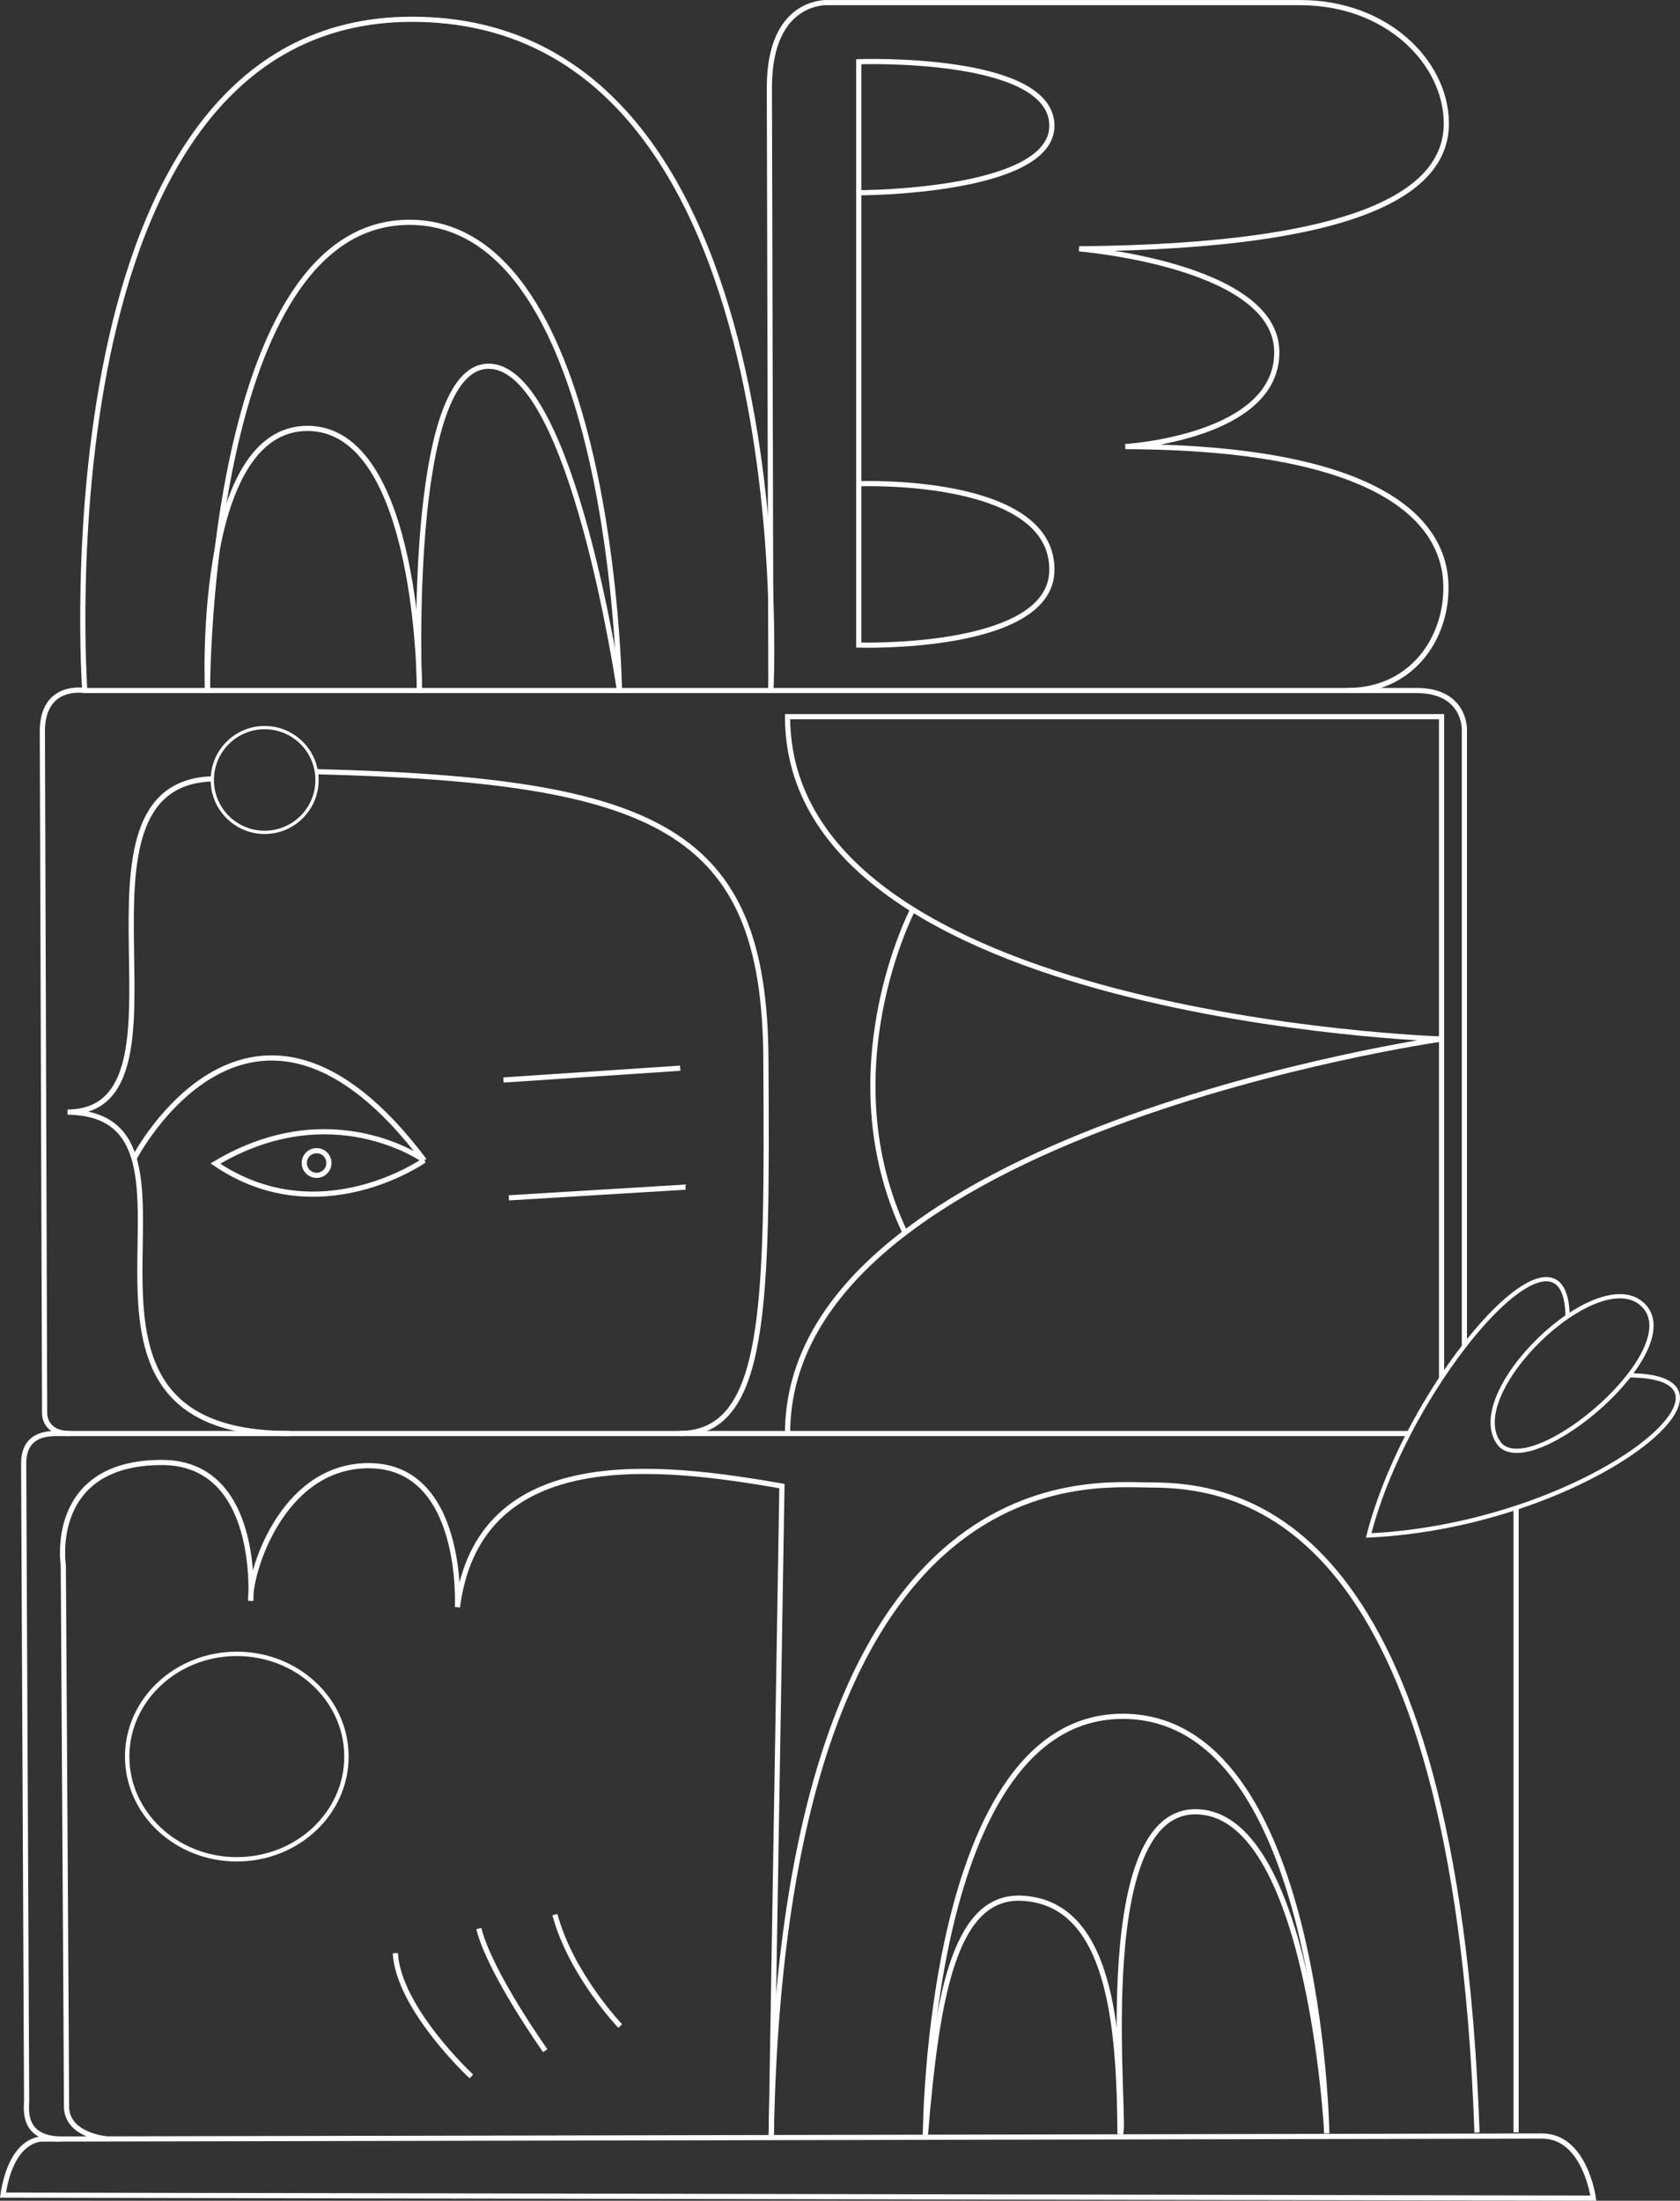 <?xml version="1.0" encoding="UTF-8" standalone="no"?>
<!-- Created with Inkscape (http://www.inkscape.org/) -->

<svg
   width="325.594"
   height="426.349"
   viewBox="0 0 86.147 112.805"
   version="1.1"
   id="svg5"
   inkscape:version="1.1 (c68e22c387, 2021-05-23)"
   sodipodi:docname="sina-tu-li-pali-taso-lon-wile-sina.svg"
   xmlns:inkscape="http://www.inkscape.org/namespaces/inkscape"
   xmlns:sodipodi="http://sodipodi.sourceforge.net/DTD/sodipodi-0.dtd"
   xmlns="http://www.w3.org/2000/svg"
   xmlns:svg="http://www.w3.org/2000/svg">
  <rect x="0" y="0" width="86.147" height="112.805" fill="#333333" stroke="none"/>
  <sodipodi:namedview
     id="namedview7"
     pagecolor="#000000"
     bordercolor="#999999"
     borderopacity="1"
     inkscape:pageshadow="0"
     inkscape:pageopacity="0"
     inkscape:pagecheckerboard="true"
     inkscape:document-units="mm"
     showgrid="false"
     units="px"
     inkscape:snap-global="true"
     inkscape:zoom="1.7033258"
     inkscape:cx="216.92855"
     inkscape:cy="242.76037"
     inkscape:window-width="1854"
     inkscape:window-height="1056"
     inkscape:window-x="58"
     inkscape:window-y="440"
     inkscape:window-maximized="1"
     inkscape:current-layer="layer1"
     inkscape:snap-grids="true"
     inkscape:snap-intersection-paths="false"
     inkscape:object-paths="true"
     inkscape:snap-page="true"
     inkscape:snap-bbox="true"
     inkscape:bbox-paths="false" />
  <defs
     id="defs2">
    <inkscape:path-effect
       effect="bspline"
       id="path-effect12425"
       is_visible="true"
       lpeversion="1"
       weight="33.333"
       steps="2"
       helper_size="0"
       apply_no_weight="true"
       apply_with_weight="true"
       only_selected="false" />
  </defs>
  <g
     inkscape:label="Layer 1"
     inkscape:groupmode="layer"
     id="layer1"
     transform="translate(-4.662,-46.078)">
    <path
       style="font-variation-settings:normal;opacity:1;vector-effect:none;fill:none;fill-opacity:1;stroke:#ffffff;stroke-width:0.265px;stroke-linecap:butt;stroke-linejoin:miter;stroke-miterlimit:4;stroke-dasharray:none;stroke-dashoffset:0;stroke-opacity:1;-inkscape-stroke:none;stop-color:#000000;stop-opacity:1"
       d="m 4.815,158.595 c 0.388,-2.563 1.601,-2.873 2.019,-2.874 l 76.89,-0.156 c 2.216,-0.005 2.641,3.184 2.641,3.184 z"
       id="path3393"
       sodipodi:nodetypes="csscc" />
    <path
       style="font-variation-settings:normal;opacity:1;vector-effect:none;fill:none;fill-opacity:1;stroke:#ffffff;stroke-width:0.265px;stroke-linecap:butt;stroke-linejoin:miter;stroke-miterlimit:4;stroke-dasharray:none;stroke-dashoffset:0;stroke-opacity:1;-inkscape-stroke:none;stop-color:#000000;stop-opacity:1"
       d="m 10.104,155.707 c 0,0 -2.031,-0.177 -2.031,-1.66 0,-1.483 -0.165,-27.734 -0.165,-27.734 0,0 -0.824,-5.272 5.053,-5.272 5.107,0 4.558,7.085 4.558,7.085 -0.084,-1.344 1.532,-6.822 5.931,-6.92 5.053,-0.112 4.668,7.249 4.668,7.249 1.107,-8.482 10.481,-7.273 16.64,-6.206 l -0.55,33.302"
       id="path7003"
       sodipodi:nodetypes="cscscsccc" />
    <ellipse
       style="fill:none;fill-rule:evenodd;stroke:#ffffff;stroke-width:0.224;stroke-linecap:round;paint-order:stroke fill markers;stop-color:#000000"
       id="path7858"
       cx="16.805"
       cy="136.116"
       rx="5.622"
       ry="5.265" />
    <path
       style="font-variation-settings:normal;opacity:1;vector-effect:none;fill:none;fill-opacity:1;stroke:#ffffff;stroke-width:0.265px;stroke-linecap:butt;stroke-linejoin:miter;stroke-miterlimit:4;stroke-dasharray:none;stroke-dashoffset:0;stroke-opacity:1;-inkscape-stroke:none;stop-color:#000000;stop-opacity:1"
       d="m 24.933,146.193 c 0.165,2.856 3.899,6.316 3.899,6.316"
       id="path7973" />
    <path
       style="font-variation-settings:normal;opacity:1;vector-effect:none;fill:none;fill-opacity:1;stroke:#ffffff;stroke-width:0.265px;stroke-linecap:butt;stroke-linejoin:miter;stroke-miterlimit:4;stroke-dasharray:none;stroke-dashoffset:0;stroke-opacity:1;-inkscape-stroke:none;stop-color:#000000;stop-opacity:1"
       d="m 29.217,144.93 c 0.549,2.252 3.405,6.261 3.405,6.261"
       id="path7975" />
    <path
       style="font-variation-settings:normal;opacity:1;vector-effect:none;fill:none;fill-opacity:1;stroke:#ffffff;stroke-width:0.265px;stroke-linecap:butt;stroke-linejoin:miter;stroke-miterlimit:4;stroke-dasharray:none;stroke-dashoffset:0;stroke-opacity:1;-inkscape-stroke:none;stop-color:#000000;stop-opacity:1"
       d="m 33.116,144.216 c 0.824,3.075 3.35,5.712 3.35,5.712"
       id="path7977" />
    <path
       style="font-variation-settings:normal;opacity:1;vector-effect:none;fill:none;fill-opacity:1;stroke:#ffffff;stroke-width:0.265px;stroke-linecap:butt;stroke-linejoin:miter;stroke-miterlimit:4;stroke-dasharray:none;stroke-dashoffset:0;stroke-opacity:1;-inkscape-stroke:none;stop-color:#000000;stop-opacity:1"
       d="m 44.209,155.551 c 0.659,-35.224 16.311,-33.357 19.442,-33.357 4.773,0 15.642,1.794 16.749,33.192"
       id="path7989"
       sodipodi:nodetypes="csc" />
    <path
       style="font-variation-settings:normal;opacity:1;vector-effect:none;fill:none;fill-opacity:1;stroke:#ffffff;stroke-width:0.265px;stroke-linecap:butt;stroke-linejoin:miter;stroke-miterlimit:4;stroke-dasharray:none;stroke-dashoffset:0;stroke-opacity:1;-inkscape-stroke:none;stop-color:#000000;stop-opacity:1"
       d="m 52.115,155.515 c 0,0 0.077,-21.54 10.174,-21.462 10.097,0.078 10.408,21.369 10.408,21.369"
       id="path8324" />
    <path
       style="font-variation-settings:normal;opacity:1;vector-effect:none;fill:none;fill-opacity:1;stroke:#ffffff;stroke-width:0.265px;stroke-linecap:butt;stroke-linejoin:miter;stroke-miterlimit:4;stroke-dasharray:none;stroke-dashoffset:0;stroke-opacity:1;-inkscape-stroke:none;stop-color:#000000;stop-opacity:1"
       d="m 62.094,155.47 c -0.037,-5.518 -0.49,-11.957 -5.126,-12.097 -3.419,-0.071 -4.276,5.187 -4.854,12.142"
       id="path8340"
       sodipodi:nodetypes="ccc" />
    <path
       style="font-variation-settings:normal;opacity:1;vector-effect:none;fill:none;fill-opacity:1;stroke:#ffffff;stroke-width:0.265px;stroke-linecap:butt;stroke-linejoin:miter;stroke-miterlimit:4;stroke-dasharray:none;stroke-dashoffset:0;stroke-opacity:1;-inkscape-stroke:none;stop-color:#000000;stop-opacity:1"
       d="m 62.094,155.47 c 0.442,0.098 -1.647,-16.415 3.806,-16.524 5.94,-0.118 6.797,16.476 6.797,16.476"
       id="path8342"
       sodipodi:nodetypes="csc" />
    <path
       style="font-variation-settings:normal;opacity:1;vector-effect:none;fill:none;fill-opacity:1;stroke:#ffffff;stroke-width:0.217px;stroke-linecap:butt;stroke-linejoin:miter;stroke-miterlimit:4;stroke-dasharray:none;stroke-dashoffset:0;stroke-opacity:1;-inkscape-stroke:none;stop-color:#000000;stop-opacity:1"
       d="m 81.59,120.136 c -2.121,-2.541 5.038,-9.455 7.339,-7.154 2.301,2.301 -5.572,8.963 -7.339,7.154 z"
       id="path9212"
       sodipodi:nodetypes="csc" />
    <path
       style="font-variation-settings:normal;opacity:1;vector-effect:none;fill:none;fill-opacity:1;stroke:#ffffff;stroke-width:0.217px;stroke-linecap:butt;stroke-linejoin:miter;stroke-miterlimit:4;stroke-dasharray:none;stroke-dashoffset:0;stroke-opacity:1;-inkscape-stroke:none;stop-color:#000000;stop-opacity:1"
       d="m 85.045,113.559 c -0.075,-5.988 -8.165,3.277 -10.201,11.224 11.197,-0.537 20.483,-8.178 13.365,-8.207"
       id="path9536"
       sodipodi:nodetypes="ccc" />
    <path
       style="font-variation-settings:normal;opacity:1;vector-effect:none;fill:none;fill-opacity:1;stroke:#ffffff;stroke-width:0.265px;stroke-linecap:butt;stroke-linejoin:miter;stroke-miterlimit:4;stroke-dasharray:none;stroke-dashoffset:0;stroke-opacity:1;-inkscape-stroke:none;stop-color:#000000;stop-opacity:1"
       d="m 7.757,155.717 c -1.991,-0.037 -1.73,-1.588 -1.73,-1.973 0,-0.384 -0.151,-32.649 -0.151,-32.649 0,-1.177 0.718,-1.538 1.648,-1.538 H 76.899"
       id="path9971"
       sodipodi:nodetypes="csccc" />
    <path
       style="font-variation-settings:normal;opacity:1;vector-effect:none;fill:none;fill-opacity:1;stroke:#ffffff;stroke-width:0.265px;stroke-linecap:butt;stroke-linejoin:miter;stroke-miterlimit:4;stroke-dasharray:none;stroke-dashoffset:0;stroke-opacity:1;-inkscape-stroke:none;stop-color:#000000;stop-opacity:1"
       d="m 82.405,155.377 3e-6,-32.015"
       id="path9973"
       sodipodi:nodetypes="cc" />
    <path
       style="font-variation-settings:normal;opacity:1;vector-effect:none;fill:none;fill-opacity:1;stroke:#ffffff;stroke-width:0.265px;stroke-linecap:butt;stroke-linejoin:miter;stroke-miterlimit:4;stroke-dasharray:none;stroke-dashoffset:0;stroke-opacity:1;-inkscape-stroke:none;stop-color:#000000;stop-opacity:1"
       d="m 8.233,119.558 c -1.282,0 -1.282,-1 -1.282,-1 l -0.117,-34.989 c 0,-2.485 2.175,-2.097 2.175,-2.097 H 77.306 c 2.485,0 2.447,1.981 2.447,1.981 l 5e-6,31.61"
       id="path10887"
       sodipodi:nodetypes="ccccscc" />
    <path
       style="font-variation-settings:normal;opacity:1;vector-effect:none;fill:none;fill-opacity:1;stroke:#ffffff;stroke-width:0.265px;stroke-linecap:butt;stroke-linejoin:miter;stroke-miterlimit:4;stroke-dasharray:none;stroke-dashoffset:0;stroke-opacity:1;-inkscape-stroke:none;stop-color:#000000;stop-opacity:1"
       d="m 78.583,99.336 c 0,0 -33.536,-1.087 -33.536,-16.524 h 33.536 v 33.884 m -33.536,2.862 c 0,-15.437 33.536,-20.222 33.536,-20.222"
       id="path11622"
       sodipodi:nodetypes="cccccc" />
    <path
       style="font-variation-settings:normal;opacity:1;vector-effect:none;fill:none;fill-opacity:1;stroke:#ffffff;stroke-width:0.265px;stroke-linecap:butt;stroke-linejoin:miter;stroke-miterlimit:4;stroke-dasharray:none;stroke-dashoffset:0;stroke-opacity:1;-inkscape-stroke:none;stop-color:#000000;stop-opacity:1"
       d="m 51.07,109.261 c -3.926,-8.295 0.397,-16.563 0.397,-16.563"
       id="path12268" />
    <path
       style="font-variation-settings:normal;opacity:1;vector-effect:none;fill:none;fill-opacity:1;stroke:#ffffff;stroke-width:0.265px;stroke-linecap:butt;stroke-linejoin:miter;stroke-miterlimit:4;stroke-dasharray:none;stroke-dashoffset:0;stroke-opacity:1;-inkscape-stroke:none;stop-color:#000000;stop-opacity:1"
       d="m 39.487,119.558 c 4.516,0 4.524,-6.532 4.448,-19.222 C 43.865,88.584 38.403,86.073 20.884,85.633"
       id="path12642"
       sodipodi:nodetypes="csc" />
    <circle
       style="fill:none;fill-rule:evenodd;stroke:#ffffff;stroke-width:0.167;stroke-linecap:round;paint-order:stroke fill markers;stop-color:#000000"
       id="path12666"
       cx="18.233"
       cy="86.058"
       r="2.685" />
    <path
       style="font-variation-settings:normal;opacity:1;vector-effect:none;fill:none;fill-opacity:1;stroke:#ffffff;stroke-width:0.265px;stroke-linecap:butt;stroke-linejoin:miter;stroke-miterlimit:4;stroke-dasharray:none;stroke-dashoffset:0;stroke-opacity:1;-inkscape-stroke:none;stop-color:#000000;stop-opacity:1"
       d="m 15.549,86 c -8.252,0.269 -0.336,17.027 -7.421,17.082 8.677,0.11 -2.581,16.476 11.368,16.476"
       id="path13014" />
    <path
       style="font-variation-settings:normal;opacity:1;vector-effect:none;fill:none;fill-opacity:1;stroke:#ffffff;stroke-width:0.265px;stroke-linecap:butt;stroke-linejoin:miter;stroke-miterlimit:4;stroke-dasharray:none;stroke-dashoffset:0;stroke-opacity:1;-inkscape-stroke:none;stop-color:#000000;stop-opacity:1"
       d="m 11.537,105.459 c 0,0 6.037,-11.658 14.879,0.095 0,0 -4.723,-3.405 -10.709,0.165 5.327,3.625 10.709,-0.165 10.709,-0.165"
       id="path13330" />
    <circle
       style="fill:none;fill-rule:evenodd;stroke:#ffffff;stroke-width:0.265;stroke-linecap:round;paint-order:stroke fill markers;stop-color:#000000"
       id="path13493"
       cx="20.897"
       cy="105.691"
       r="0.632" />
    <path
       style="font-variation-settings:normal;opacity:1;vector-effect:none;fill:none;fill-opacity:1;stroke:#ffffff;stroke-width:0.265px;stroke-linecap:butt;stroke-linejoin:miter;stroke-miterlimit:4;stroke-dasharray:none;stroke-dashoffset:0;stroke-opacity:1;-inkscape-stroke:none;stop-color:#000000;stop-opacity:1"
       d="m 30.48,101.435 9.062,-0.604"
       id="path13635" />
    <path
       style="font-variation-settings:normal;opacity:1;vector-effect:none;fill:none;fill-opacity:1;stroke:#ffffff;stroke-width:0.265px;stroke-linecap:butt;stroke-linejoin:miter;stroke-miterlimit:4;stroke-dasharray:none;stroke-dashoffset:0;stroke-opacity:1;-inkscape-stroke:none;stop-color:#000000;stop-opacity:1"
       d="m 30.754,107.476 9.062,-0.549"
       id="path13637" />
    <path
       style="font-variation-settings:normal;opacity:1;vector-effect:none;fill:none;fill-opacity:1;stroke:#ffffff;stroke-width:0.265px;stroke-linecap:butt;stroke-linejoin:miter;stroke-miterlimit:4;stroke-dasharray:none;stroke-dashoffset:0;stroke-opacity:1;-inkscape-stroke:none;stop-color:#000000;stop-opacity:1"
       d="m 44.192,81.472 c 0,0 1.812,-34.406 -18.407,-34.406 -19.23,0 -16.776,34.406 -16.776,34.406"
       id="path13701"
       sodipodi:nodetypes="csc" />
    <path
       style="font-variation-settings:normal;opacity:1;vector-effect:none;fill:none;fill-opacity:1;stroke:#ffffff;stroke-width:0.265px;stroke-linecap:butt;stroke-linejoin:miter;stroke-miterlimit:4;stroke-dasharray:none;stroke-dashoffset:0;stroke-opacity:1;-inkscape-stroke:none;stop-color:#000000;stop-opacity:1"
       d="m 15.3,81.472 c 0,0 0,-24.077 10.407,-23.999 10.407,0.078 10.718,23.999 10.718,23.999"
       id="path13703" />
    <path
       style="font-variation-settings:normal;opacity:1;vector-effect:none;fill:none;fill-opacity:1;stroke:#ffffff;stroke-width:0.265px;stroke-linecap:butt;stroke-linejoin:miter;stroke-miterlimit:4;stroke-dasharray:none;stroke-dashoffset:0;stroke-opacity:1;-inkscape-stroke:none;stop-color:#000000;stop-opacity:1"
       d="m 26.174,81.472 c 0,0 0,-13.436 -5.747,-13.436 -5.747,0 -5.126,13.436 -5.126,13.436"
       id="path13705" />
    <path
       style="font-variation-settings:normal;opacity:1;vector-effect:none;fill:none;fill-opacity:1;stroke:#ffffff;stroke-width:0.265px;stroke-linecap:butt;stroke-linejoin:miter;stroke-miterlimit:4;stroke-dasharray:none;stroke-dashoffset:0;stroke-opacity:1;-inkscape-stroke:none;stop-color:#000000;stop-opacity:1"
       d="m 26.174,81.472 c 0,0 -0.699,-16.698 3.573,-16.621 4.272,0.078 6.679,16.621 6.679,16.621"
       id="path13707"
       sodipodi:nodetypes="csc" />
    <path
       style="font-variation-settings:normal;opacity:1;vector-effect:none;fill:none;fill-opacity:1;stroke:#ffffff;stroke-width:0.265px;stroke-linecap:butt;stroke-linejoin:miter;stroke-miterlimit:4;stroke-dasharray:none;stroke-dashoffset:0;stroke-opacity:1;-inkscape-stroke:none;stop-color:#000000;stop-opacity:1"
       d="m 44.192,81.472 -0.078,-30.911 c 0,-4.582 3.029,-4.349 3.029,-4.349 h 24.193 c 4.438,0 7.446,3.045 7.491,6.133 0.048,3.299 -3.781,6.353 -18.83,6.488 0,0 10.058,0.816 10.136,5.243 0.078,4.427 -7.767,4.893 -7.767,4.893 12.947,0.044 16.391,3.734 16.44,7.148 0.039,2.756 -1.823,5.387 -5.101,5.356"
       id="path13979"
       sodipodi:nodetypes="cccsscscsc" />
    <path
       style="font-variation-settings:normal;opacity:1;vector-effect:none;fill:none;fill-opacity:1;stroke:#ffffff;stroke-width:0.265px;stroke-linecap:butt;stroke-linejoin:miter;stroke-miterlimit:4;stroke-dasharray:none;stroke-dashoffset:0;stroke-opacity:1;-inkscape-stroke:none;stop-color:#000000;stop-opacity:1"
       d="m 48.697,55.959 c 0,0 9.941,0 9.903,-3.456 -0.039,-3.612 -9.903,-3.262 -9.903,-3.262 v 29.902 c 0,0 9.941,0.311 9.903,-3.883 0,-4.777 -9.903,-4.388 -9.903,-4.388"
       id="path14925" />
  </g>
</svg>
